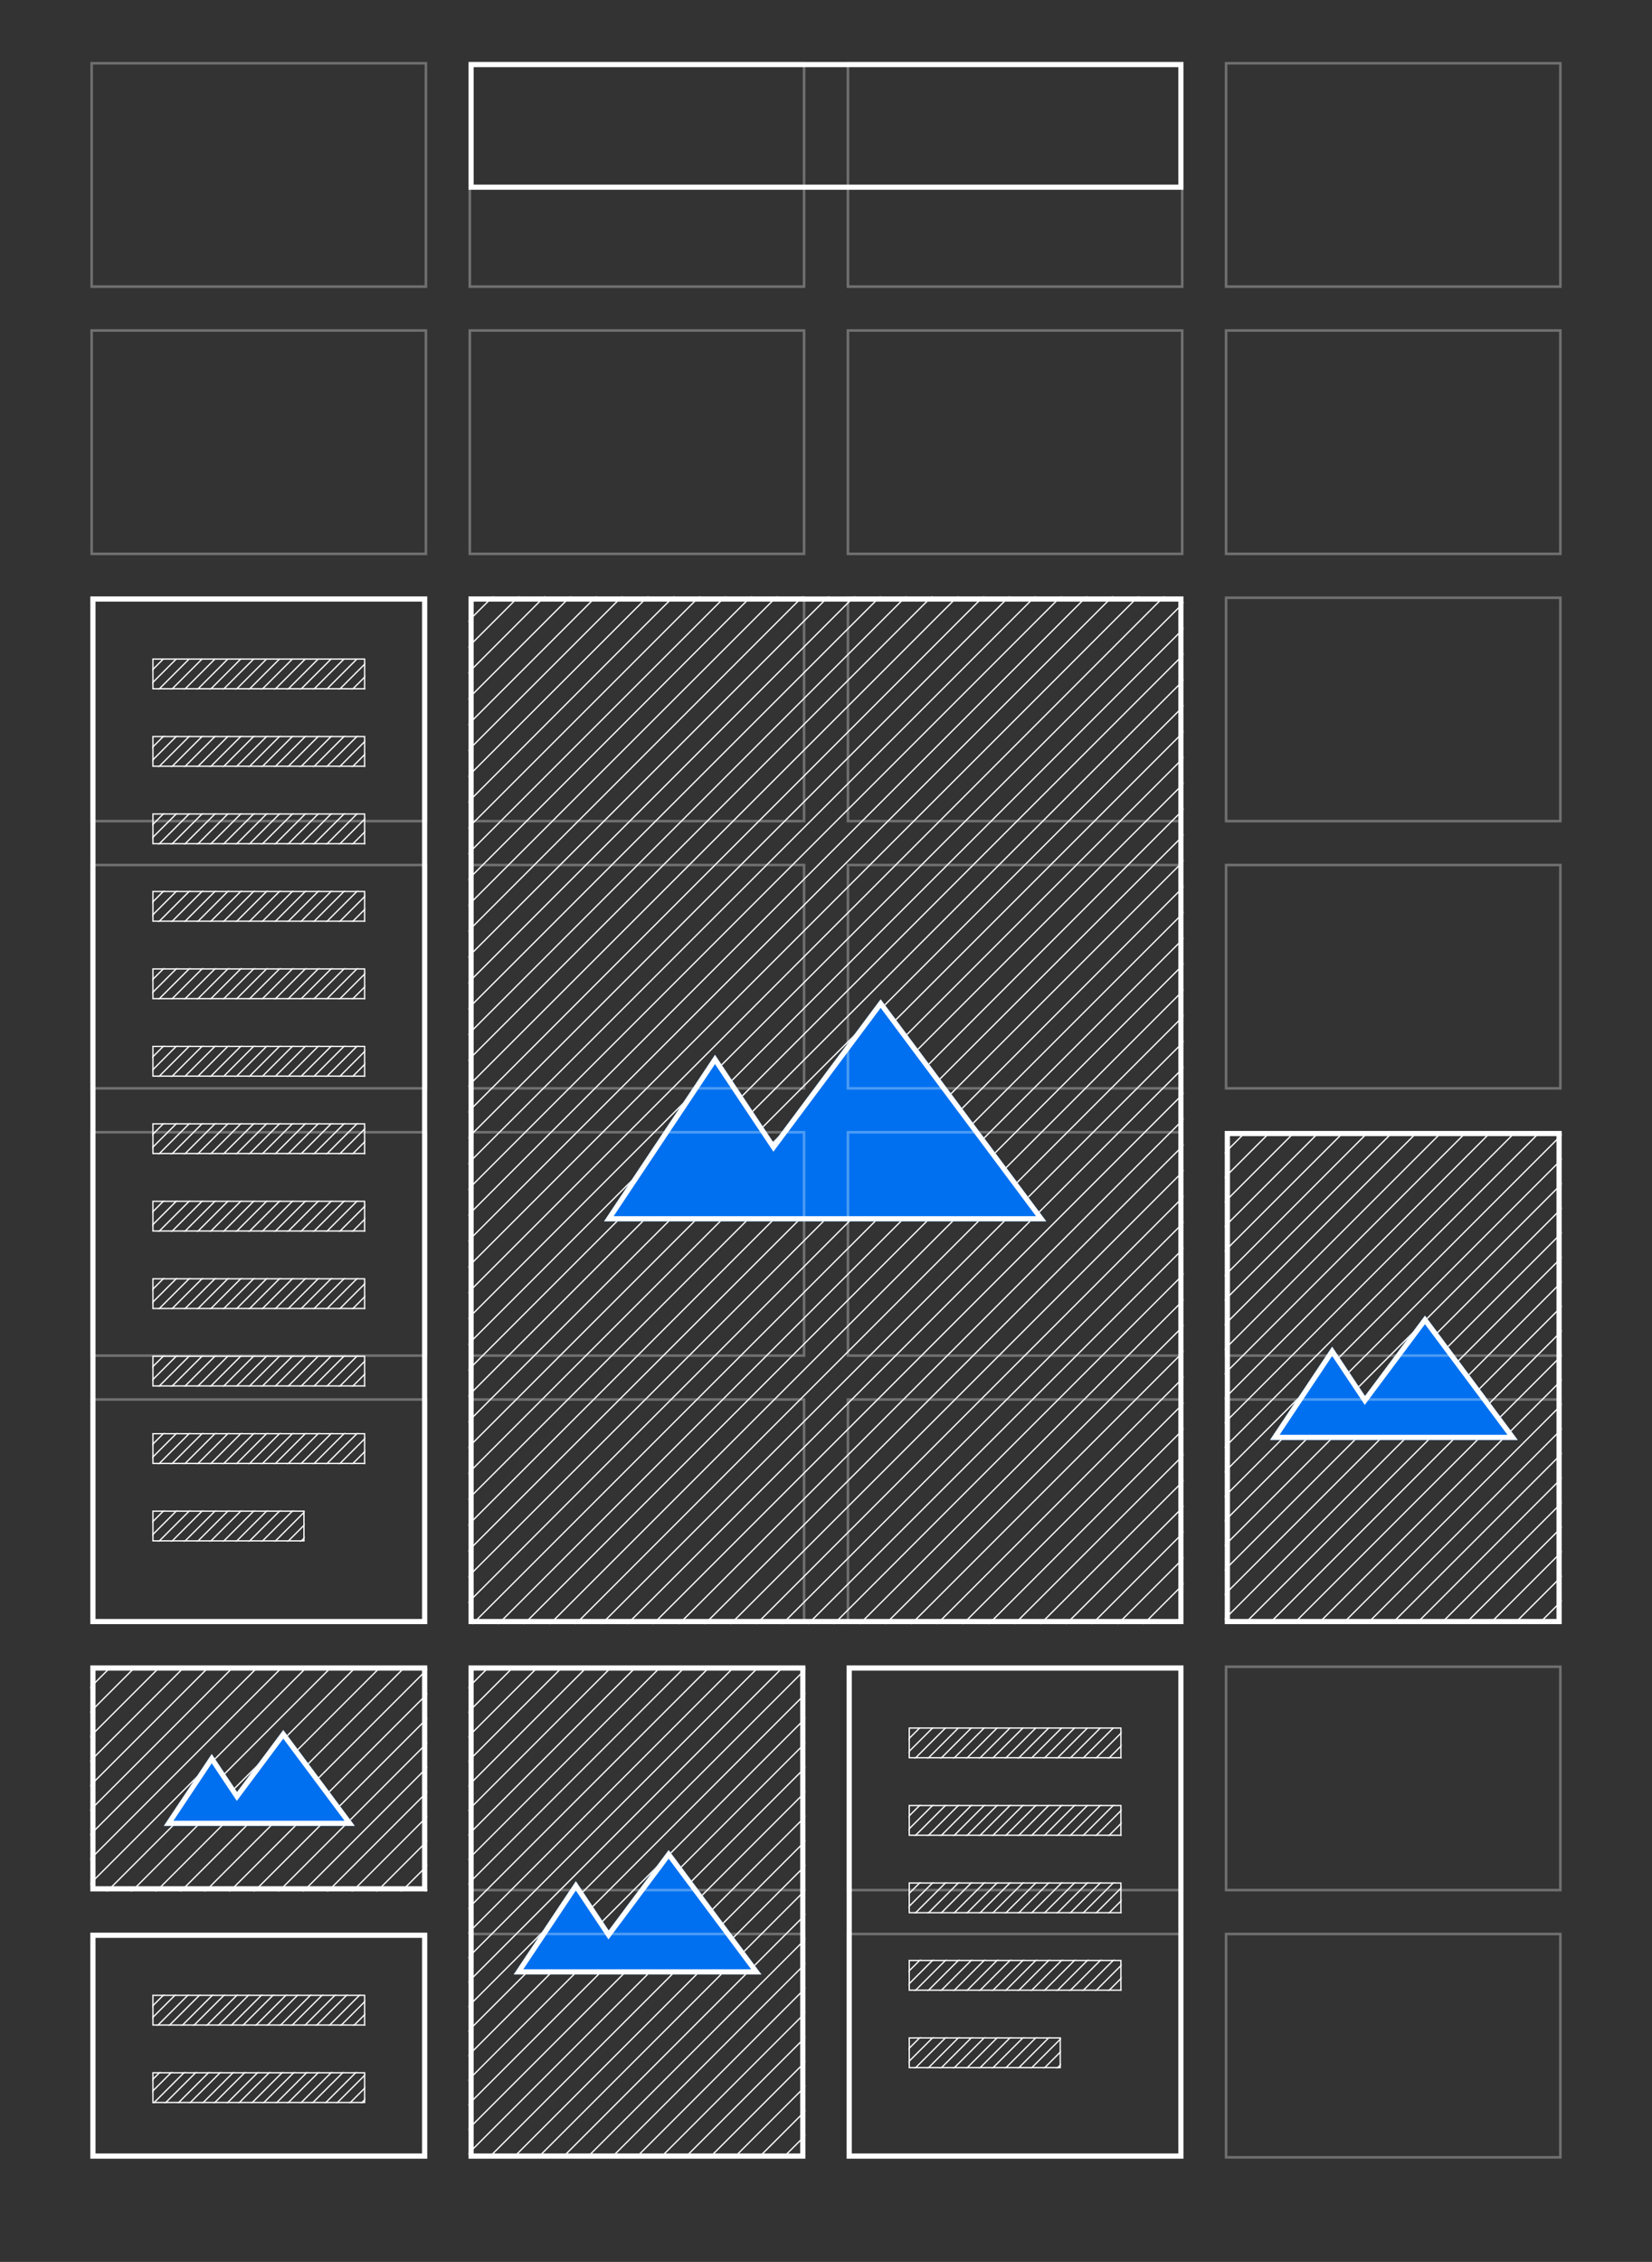 <svg xmlns="http://www.w3.org/2000/svg" width="1280" height="1752" viewBox="0 0 1280 1752" xmlns:xlink="http://www.w3.org/1999/xlink" style="background:#0070f0">
  <rect x="0" y="0" width="1280" height="1752" fill="#333333" stroke="none"/>
  <defs>
    <rect id="a" width="261" height="382"/>
    <path id="c" d="M108.63,205.263 L83.183,167.091 L35,239.365 L107.274,239.365 L227,239.365 L155.091,143 L108.63,205.263 Z"/>
    <path id="d" d="M48,108 L213,108 L213,132 L48,132 L48,108 Z M48,48 L213,48 L213,72 L48,72 L48,48 Z"/>
    <rect id="f" width="261" height="175"/>
    <path id="h" d="M113.673,97.994 L94.057,68.57 L56.917,124.281 L112.628,124.281 L204.917,124.281 L149.487,50 L113.673,97.994 Z"/>
    <rect id="i" width="261" height="382"/>
    <path id="k" d="M108.63,205.263 L83.183,167.091 L35,239.365 L107.274,239.365 L227,239.365 L155.091,143 L108.63,205.263 Z"/>
    <rect id="l" width="554" height="796"/>
    <path id="n" d="M236.421,423.131 L191,355 L105,484 L234,484 L447.697,484 L319.348,312 L236.421,423.131 Z"/>
    <path id="o" d="M48,48 L213,48 L213,72 L48,72 L48,48 Z M48,108 L213,108 L213,132 L48,132 L48,108 Z M48,168 L213,168 L213,192 L48,192 L48,168 Z M48,228 L213,228 L213,252 L48,252 L48,228 Z M48,288 L213,288 L213,312 L48,312 L48,288 Z M48,348 L213,348 L213,372 L48,372 L48,348 Z M48,408 L213,408 L213,432 L48,432 L48,408 Z M48,468 L213,468 L213,492 L48,492 L48,468 Z M48,528 L213,528 L213,552 L48,552 L48,528 Z M48,588 L213,588 L213,612 L48,612 L48,588 Z M48,648 L213,648 L213,672 L48,672 L48,648 Z M48,708 L166,708 L166,732 L48,732 L48,708 Z"/>
    <path id="q" d="M48,48 L213,48 L213,72 L48,72 L48,48 Z M48,108 L213,108 L213,132 L48,132 L48,108 Z M48,168 L213,168 L213,192 L48,192 L48,168 Z M48,228 L213,228 L213,252 L48,252 L48,228 Z M48,288 L166,288 L166,312 L48,312 L48,288 Z"/>
  </defs>
  <g fill="none" fill-rule="evenodd">
    <g transform="translate(70 48)">
      <rect width="550" height="95" x="295" y="2" stroke="#FFFFFF" stroke-width="4"/>
      <g transform="translate(293 1242)">
        <mask id="b" fill="white">
          <use xlink:href="#a"/>
        </mask>
        <rect width="257" height="378" x="2" y="2" stroke="#FFFFFF" stroke-width="4"/>
        <path stroke="#FFFFFF" d="M-364 381L16 1M-345 381L35 1M-326 381L54 1M-307 381L73 1M-288 381L92 1M-269 381L111 1M-250 381L130 1M-231 381L149 1M-212 381L168 1M-193 381L187 1M-174 381L206 1M-155 381L225 1M-136 381L244 1M-117 381L263 1M-98 381L282 1M-79 381L301 1M-60 381L320 1M-41 381L339 1M-22 381L358 1M-3 381L377 1M16 381L396 1M35 381L415 1M54 381L434 1M73 381L453 1M92 381L472 1M111 381L491 1M130 381L510 1M149 381L529 1M168 381L548 1M187 381L567 1M206 381L586 1M225 381L605 1M244 381L624 1" mask="url(#b)"/>
        <g mask="url(#b)">
          <use fill="#0070F0" xlink:href="#c"/>
          <path stroke="#FFFFFF" stroke-width="4" d="M83.183,170.697 L38.737,237.365 L223.012,237.365 L155.091,146.344 L108.538,208.73 L83.183,170.697 Z"/>
        </g>
      </g>
      <g transform="translate(0 1449)">
        <rect width="257" height="171" x="2" y="2" stroke="#FFFFFF" stroke-width="4"/>
        <mask id="e" fill="white">
          <use xlink:href="#d"/>
        </mask>
        <path stroke="#FFFFFF" d="M48.5,108.5 L48.5,131.5 L212.5,131.5 L212.5,108.5 L48.5,108.5 Z M48.5,48.5 L48.5,71.5 L212.5,71.5 L212.5,48.5 L48.5,48.5 Z"/>
        <path stroke="#FFFFFF" d="M-343 381L37 1M-324 381L56 1M-305 381L75 1M-286 381L94 1M-267 381L113 1M-248 381L132 1M-229 381L151 1M-210 381L170 1M-191 381L189 1M-172 381L208 1M-153 381L227 1M-134 381L246 1M-115 381L265 1M-96 381L284 1M-77 381L303 1M-58 381L322 1M-39 381L341 1M-20 381L360 1M-1 381L379 1M18 381L398 1M37 381L417 1M56 381L436 1M75 381L455 1M94 381L474 1M113 381L493 1M132 381L512 1M151 381L531 1M170 381L550 1M189 381L569 1M208 381L588 1M227 381L607 1M246 381L626 1M265 381L645 1M284 381L664 1M303 381L683 1M322 381L702 1M341 381L721 1M360 381L740 1M379 381L759 1M398 381L778 1M417 381L797 1M436 381L816 1M455 381L835 1M474 381L854 1M493 381L873 1M512 381L892 1M531 381L911 1M550 381L930 1M560 381L940 1M570 381L950 1M580 381L960 1M590 381L970 1M600 381L980 1M610 381L990 1M620 381L1000 1M630 381L1010 1M640 381L1020 1M650 381L1030 1M660 381L1040 1M-333 381L47 1M-314 381L66 1M-295 381L85 1M-276 381L104 1M-257 381L123 1M-238 381L142 1M-219 381L161 1M-200 381L180 1M-181 381L199 1M-162 381L218 1M-143 381L237 1M-124 381L256 1M-105 381L275 1M-86 381L294 1M-67 381L313 1M-48 381L332 1M-29 381L351 1M-10 381L370 1M9 381L389 1M28 381L408 1M47 381L427 1M66 381L446 1M85 381L465 1M104 381L484 1M123 381L503 1M142 381L522 1M161 381L541 1M180 381L560 1M199 381L579 1M218 381L598 1M237 381L617 1M256 381L636 1M275 381L655 1M294 381L674 1M313 381L693 1M332 381L712 1M351 381L731 1M370 381L750 1M389 381L769 1M408 381L788 1M427 381L807 1M446 381L826 1M465 381L845 1M484 381L864 1M503 381L883 1M522 381L902 1M541 381L921 1" mask="url(#e)"/>
      </g>
      <g transform="translate(0 1242)">
        <mask id="g" fill="white">
          <use xlink:href="#f"/>
        </mask>
        <rect width="257" height="171" x="2" y="2" stroke="#FFFFFF" stroke-width="4"/>
        <path stroke="#FFFFFF" d="M-364 381L16 1M-345 381L35 1M-326 381L54 1M-307 381L73 1M-288 381L92 1M-269 381L111 1M-250 381L130 1M-231 381L149 1M-212 381L168 1M-193 381L187 1M-174 381L206 1M-155 381L225 1M-136 381L244 1M-117 381L263 1M-98 381L282 1M-79 381L301 1M-60 381L320 1M-41 381L339 1M-22 381L358 1M-3 381L377 1M16 381L396 1M35 381L415 1M54 381L434 1M73 381L453 1M92 381L472 1M111 381L491 1M130 381L510 1M149 381L529 1M168 381L548 1M187 381L567 1M206 381L586 1M225 381L605 1M244 381L624 1" mask="url(#g)"/>
        <g mask="url(#g)">
          <use fill="#0070F0" xlink:href="#h"/>
          <path stroke="#FFFFFF" stroke-width="4" d="M94.057,72.176 L60.654,122.281 L200.929,122.281 L149.487,53.344 L113.581,101.462 L94.057,72.176 Z"/>
        </g>
      </g>
      <g transform="translate(879 828)">
        <mask id="j" fill="white">
          <use xlink:href="#i"/>
        </mask>
        <rect width="257" height="378" x="2" y="2" stroke="#FFFFFF" stroke-width="4"/>
        <path stroke="#FFFFFF" d="M-364 381L16 1M-345 381L35 1M-326 381L54 1M-307 381L73 1M-288 381L92 1M-269 381L111 1M-250 381L130 1M-231 381L149 1M-212 381L168 1M-193 381L187 1M-174 381L206 1M-155 381L225 1M-136 381L244 1M-117 381L263 1M-98 381L282 1M-79 381L301 1M-60 381L320 1M-41 381L339 1M-22 381L358 1M-3 381L377 1M16 381L396 1M35 381L415 1M54 381L434 1M73 381L453 1M92 381L472 1M111 381L491 1M130 381L510 1M149 381L529 1M168 381L548 1M187 381L567 1M206 381L586 1M225 381L605 1M244 381L624 1" mask="url(#j)"/>
        <g mask="url(#j)">
          <use fill="#0070F0" xlink:href="#k"/>
          <path stroke="#FFFFFF" stroke-width="4" d="M83.183,170.697 L38.737,237.365 L223.012,237.365 L155.091,146.344 L108.538,208.73 L83.183,170.697 Z"/>
        </g>
      </g>
      <g transform="translate(293 414)">
        <mask id="m" fill="white">
          <use xlink:href="#l"/>
        </mask>
        <rect width="550" height="792" x="2" y="2" stroke="#FFFFFF" stroke-width="4"/>
        <path stroke="#FFFFFF" d="M-777.179 796.179L20.001-1.001M-757.179 796.179L40.001-1.001M-737.179 796.179L60.001-1.001M-717.179 796.179L80.001-1.001M-697.179 796.179L100.001-1.001M-677.179 796.179L120.001-1.001M-657.179 796.179L140.001-1.001M-637.179 796.179L160.001-1.001M-617.179 796.179L180.001-1.001M-597.179 796.179L200.001-1.001M-577.179 796.179L220.001-1.001M-557.179 796.179L240.001-1.001M-537.179 796.179L260.001-1.001M-517.179 796.179L280.001-1.001M-497.179 796.179L300.001-1.001M-477.179 796.179L320.001-1.001M-457.179 796.179L340.001-1.001M-437.179 796.179L360.001-1.001M-417.179 796.179L380.001-1.001M-397.179 796.179L400.001-1.001M-377.179 796.179L420.001-1.001M-357.179 796.179L440.001-1.001M-337.179 796.179L460.001-1.001M-317.179 796.179L480.001-1.001M-297.179 796.179L500.001-1.001M-277.179 796.179L520.001-1.001M-257.179 796.179L540.001-1.001M-237.179 796.179L560.001-1.001M-217.179 796.179L580.001-1.001M-197.179 796.179L600.001-1.001M-177.179 796.179L620.001-1.001M-157.179 796.179L640.001-1.001M-137.179 796.179L660.001-1.001M-117.179 796.179L680.001-1.001M-97.179 796.179L700.001-1.001M-77.179 796.179L720.001-1.001M-57.179 796.179L740.001-1.001M-37.179 796.179L760.001-1.001M-17.179 796.179L780.001-1.001M2.821 796.179L800.001-1.001M22.821 796.179L820.001-1.001M42.821 796.179L840.001-1.001M62.821 796.179L860.001-1.001M82.821 796.179L880.001-1.001M102.821 796.179L900.001-1.001M122.821 796.179L920.001-1.001M142.821 796.179L940.001-1.001M162.821 796.179L960.001-1.001M182.821 796.179L980.001-1.001M202.821 796.179L1000.001-1.001M222.821 796.179L1020.001-1.001M242.821 796.179L1040.001-1.001M262.821 796.179L1060.001-1.001M282.821 796.179L1080.001-1.001M302.821 796.179L1100.001-1.001M322.821 796.179L1120.001-1.001M342.821 796.179L1140.001-1.001M362.821 796.179L1160.001-1.001M382.821 796.179L1180.001-1.001M402.821 796.179L1200.001-1.001M422.821 796.179L1220.001-1.001M442.821 796.179L1240.001-1.001M462.821 796.179L1260.001-1.001M482.821 796.179L1280.001-1.001M502.821 796.179L1300.001-1.001M522.821 796.179L1320.001-1.001" mask="url(#m)"/>
        <g mask="url(#m)">
          <use fill="#0070F0" xlink:href="#n"/>
          <path stroke="#FFFFFF" stroke-width="4" d="M191,358.606 L108.737,482 L443.709,482 L319.348,315.344 L236.329,426.599 L191,358.606 Z"/>
        </g>
      </g>
      <g transform="translate(0 414)">
        <rect width="257" height="792" x="2" y="2" stroke="#FFFFFF" stroke-width="4"/>
        <mask id="p" fill="white">
          <use xlink:href="#o"/>
        </mask>
        <path stroke="#FFFFFF" d="M48.5,48.5 L48.5,71.5 L212.5,71.5 L212.5,48.5 L48.5,48.5 Z M48.5,108.5 L48.5,131.5 L212.5,131.5 L212.5,108.5 L48.5,108.5 Z M48.5,168.5 L48.5,191.5 L212.5,191.5 L212.5,168.5 L48.5,168.5 Z M48.5,228.5 L48.5,251.5 L212.5,251.5 L212.5,228.5 L48.5,228.5 Z M48.5,288.5 L48.5,311.5 L212.5,311.5 L212.5,288.5 L48.5,288.5 Z M48.5,348.5 L48.5,371.5 L212.5,371.5 L212.5,348.5 L48.5,348.5 Z M48.5,408.5 L48.5,431.5 L212.5,431.5 L212.5,408.5 L48.5,408.5 Z M48.5,468.5 L48.5,491.5 L212.5,491.5 L212.5,468.5 L48.5,468.5 Z M48.5,528.5 L48.5,551.5 L212.5,551.5 L212.5,528.5 L48.5,528.5 Z M48.5,588.5 L48.5,611.5 L212.5,611.5 L212.5,588.5 L48.5,588.5 Z M48.5,648.5 L48.5,671.5 L212.5,671.5 L212.5,648.5 L48.5,648.5 Z M48.5,708.5 L48.5,731.5 L165.5,731.5 L165.5,708.5 L48.5,708.5 Z"/>
        <path stroke="#FFFFFF" d="M-900 1005L57.008 47.992M-890 1005L67.008 47.992M-880 1005L77.008 47.992M-870 1005L87.008 47.992M-860 1005L97.008 47.992M-850 1005L107.008 47.992M-840 1005L117.008 47.992M-830 1005L127.008 47.992M-820 1005L137.008 47.992M-810 1005L147.008 47.992M-800 1005L157.008 47.992M-790 1005L167.008 47.992M-780 1005L177.008 47.992M-770 1005L187.008 47.992M-760 1005L197.008 47.992M-750 1005L207.008 47.992M-740 1005L217.008 47.992M-730 1005L227.008 47.992M-720 1005L237.008 47.992M-710 1005L247.008 47.992M-700 1005L257.008 47.992M-690 1005L267.008 47.992M-680 1005L277.008 47.992M-670 1005L287.008 47.992M-660 995L297.008 37.992M-650 995L307.008 37.992M-640 995L317.008 37.992M-630 995L327.008 37.992M-620 995L337.008 37.992M-610 995L347.008 37.992M-600 995L357.008 37.992M-590 995L367.008 37.992M-580 995L377.008 37.992M-570 995L387.008 37.992M-560 995L397.008 37.992M-550 995L407.008 37.992M-540 995L417.008 37.992M-530 995L427.008 37.992M-520 995L437.008 37.992M-510 995L447.008 37.992M-500 995L457.008 37.992M-490 995L467.008 37.992M-480 995L477.008 37.992M-470 995L487.008 37.992M-460 995L497.008 37.992M-450 995L507.008 37.992M-440 995L517.008 37.992M-430 995L527.008 37.992M-420 995L537.008 37.992M-410 995L547.008 37.992M-400 995L557.008 37.992M-390 995L567.008 37.992M-380 995L577.008 37.992M-370 995L587.008 37.992M-360 995L597.008 37.992M-350 995L607.008 37.992M-340 995L617.008 37.992M-330 995L627.008 37.992M-320 995L637.008 37.992M-310 995L647.008 37.992M-300 995L657.008 37.992M-290 995L667.008 37.992M-280 995L677.008 37.992M-270 995L687.008 37.992M-260 995L697.008 37.992M-250 995L707.008 37.992M-240 995L717.008 37.992M-230 995L727.008 37.992M-220 995L737.008 37.992M-210 995L747.008 37.992M-200 995L757.008 37.992M-190 995L767.008 37.992M-180 995L777.008 37.992M-170 995L787.008 37.992M-160 995L797.008 37.992M-150 995L807.008 37.992M-140 995L817.008 37.992M-130 995L827.008 37.992M-120 995L837.008 37.992M-110 995L847.008 37.992M-100 995L857.008 37.992M-90 995L867.008 37.992M-80 995L877.008 37.992M-70 995L887.008 37.992M-60 995L897.008 37.992M-50 995L907.008 37.992M-40 995L917.008 37.992M-30 995L927.008 37.992M-20 995L937.008 37.992M-10 995L947.008 37.992M-0 995L957.008 37.992M10 995L967.008 37.992M20 995L977.008 37.992M30 995L987.008 37.992M40 995L997.008 37.992M50 995L1007.008 37.992M60 995L1017.008 37.992M70 995L1027.008 37.992" mask="url(#p)"/>
      </g>
      <g transform="translate(586 1242)">
        <rect width="257" height="378" x="2" y="2" stroke="#FFFFFF" stroke-width="4"/>
        <mask id="r" fill="white">
          <use xlink:href="#q"/>
        </mask>
        <path stroke="#FFFFFF" d="M48.5,48.5 L48.5,71.5 L212.5,71.5 L212.5,48.5 L48.5,48.5 Z M48.5,108.5 L48.5,131.5 L212.5,131.5 L212.5,108.5 L48.5,108.5 Z M48.5,168.5 L48.5,191.5 L212.5,191.5 L212.5,168.5 L48.5,168.5 Z M48.5,228.5 L48.5,251.5 L212.5,251.5 L212.5,228.5 L48.5,228.5 Z M48.5,288.5 L48.5,311.5 L165.5,311.5 L165.5,288.5 L48.5,288.5 Z"/>
        <path stroke="#FFFFFF" d="M-900 1005L57.008 47.992M-890 1005L67.008 47.992M-880 1005L77.008 47.992M-870 1005L87.008 47.992M-860 1005L97.008 47.992M-850 1005L107.008 47.992M-840 1005L117.008 47.992M-830 1005L127.008 47.992M-820 1005L137.008 47.992M-810 1005L147.008 47.992M-800 1005L157.008 47.992M-790 1005L167.008 47.992M-780 1005L177.008 47.992M-770 1005L187.008 47.992M-760 1005L197.008 47.992M-750 1005L207.008 47.992M-740 1005L217.008 47.992M-730 1005L227.008 47.992M-720 1005L237.008 47.992M-710 1005L247.008 47.992M-700 1005L257.008 47.992M-690 1005L267.008 47.992M-680 1005L277.008 47.992M-670 1005L287.008 47.992M-660 995L297.008 37.992M-650 995L307.008 37.992M-640 995L317.008 37.992M-630 995L327.008 37.992M-620 995L337.008 37.992M-610 995L347.008 37.992M-600 995L357.008 37.992M-590 995L367.008 37.992M-580 995L377.008 37.992M-570 995L387.008 37.992M-560 995L397.008 37.992M-550 995L407.008 37.992M-540 995L417.008 37.992M-530 995L427.008 37.992M-520 995L437.008 37.992M-510 995L447.008 37.992M-500 995L457.008 37.992M-490 995L467.008 37.992M-480 995L477.008 37.992M-470 995L487.008 37.992M-460 995L497.008 37.992M-450 995L507.008 37.992M-440 995L517.008 37.992M-430 995L527.008 37.992M-420 995L537.008 37.992M-410 995L547.008 37.992M-400 995L557.008 37.992M-390 995L567.008 37.992M-380 995L577.008 37.992M-370 995L587.008 37.992M-360 995L597.008 37.992M-350 995L607.008 37.992M-340 995L617.008 37.992M-330 995L627.008 37.992M-320 995L637.008 37.992M-310 995L647.008 37.992M-300 995L657.008 37.992M-290 995L667.008 37.992M-280 995L677.008 37.992M-270 995L687.008 37.992M-260 995L697.008 37.992M-250 995L707.008 37.992M-240 995L717.008 37.992M-230 995L727.008 37.992M-220 995L737.008 37.992M-210 995L747.008 37.992M-200 995L757.008 37.992M-190 995L767.008 37.992M-180 995L777.008 37.992M-170 995L787.008 37.992M-160 995L797.008 37.992M-150 995L807.008 37.992M-140 995L817.008 37.992M-130 995L827.008 37.992M-120 995L837.008 37.992M-110 995L847.008 37.992M-100 995L857.008 37.992M-90 995L867.008 37.992M-80 995L877.008 37.992M-70 995L887.008 37.992M-60 995L897.008 37.992M-50 995L907.008 37.992M-40 995L917.008 37.992M-30 995L927.008 37.992M-20 995L937.008 37.992M-10 995L947.008 37.992M-0 995L957.008 37.992M10 995L967.008 37.992M20 995L977.008 37.992M30 995L987.008 37.992M40 995L997.008 37.992M50 995L1007.008 37.992M60 995L1017.008 37.992M70 995L1027.008 37.992" mask="url(#r)"/>
      </g>
    </g>
    <g stroke="#FFFFFF" stroke-width="2" opacity=".3" transform="translate(70 48)">
      <rect width="259" height="173" x="1" y="1"/>
      <rect width="259" height="173" x="1" y="622"/>
      <rect width="259" height="173" x="587" y="1"/>
      <rect width="259" height="173" x="587" y="622"/>
      <rect width="259" height="173" x="1" y="208"/>
      <rect width="259" height="173" x="1" y="829"/>
      <rect width="259" height="173" x="1" y="1243"/>
      <rect width="259" height="173" x="587" y="208"/>
      <rect width="259" height="173" x="587" y="829"/>
      <rect width="259" height="173" x="587" y="1243"/>
      <rect width="259" height="173" x="1" y="415"/>
      <rect width="259" height="173" x="1" y="1036"/>
      <rect width="259" height="173" x="1" y="1450"/>
      <rect width="259" height="173" x="587" y="415"/>
      <rect width="259" height="173" x="587" y="1036"/>
      <rect width="259" height="173" x="587" y="1450"/>
      <rect width="259" height="173" x="294" y="1"/>
      <rect width="259" height="173" x="294" y="622"/>
      <rect width="259" height="173" x="880" y="1"/>
      <rect width="259" height="173" x="880" y="622"/>
      <rect width="259" height="173" x="294" y="208"/>
      <rect width="259" height="173" x="294" y="829"/>
      <rect width="259" height="173" x="294" y="1243"/>
      <rect width="259" height="173" x="880" y="208"/>
      <rect width="259" height="173" x="880" y="829"/>
      <rect width="259" height="173" x="880" y="1243"/>
      <rect width="259" height="173" x="294" y="415"/>
      <rect width="259" height="173" x="294" y="1036"/>
      <rect width="259" height="173" x="294" y="1450"/>
      <rect width="259" height="173" x="880" y="415"/>
      <rect width="259" height="173" x="880" y="1036"/>
      <rect width="259" height="173" x="880" y="1450"/>
    </g>
  </g>
</svg>
